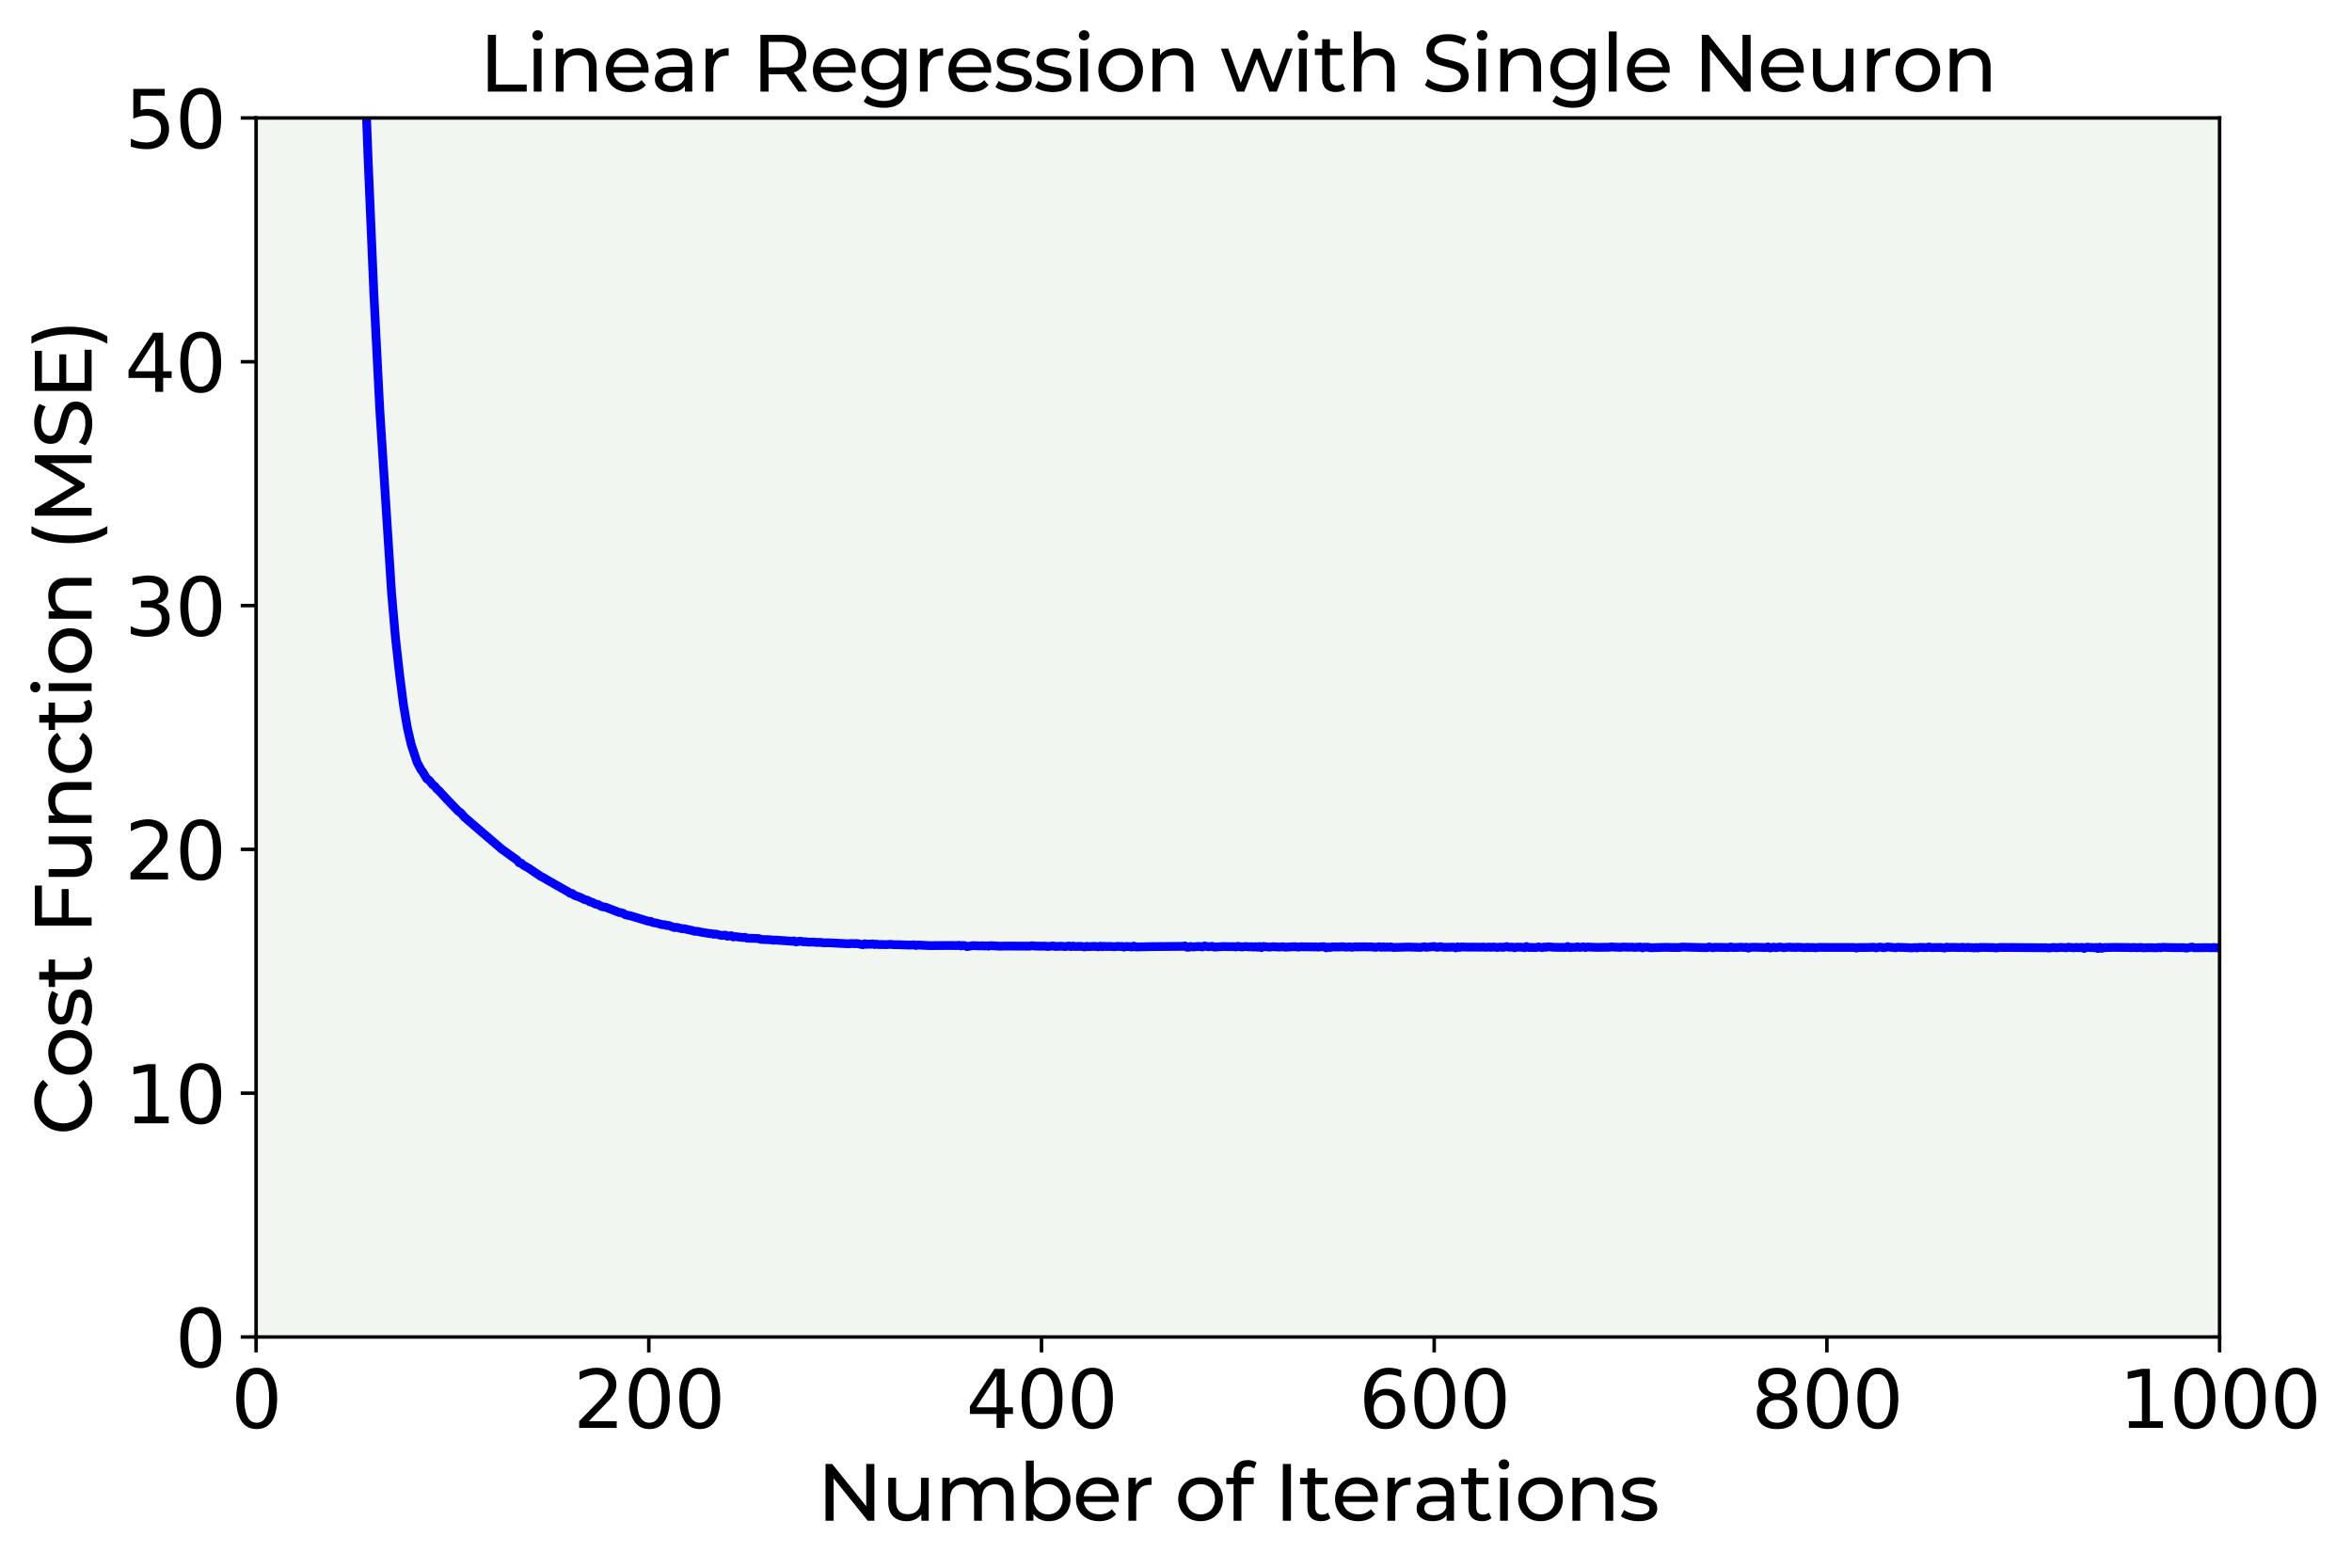 <?xml version="1.0" encoding="utf-8" standalone="no"?>
<!DOCTYPE svg PUBLIC "-//W3C//DTD SVG 1.1//EN"
  "http://www.w3.org/Graphics/SVG/1.1/DTD/svg11.dtd">
<svg xmlns:xlink="http://www.w3.org/1999/xlink" width="534.73pt" height="356.497pt" viewBox="0 0 534.73 356.497" xmlns="http://www.w3.org/2000/svg" version="1.1">
 <defs>
  <style type="text/css">*{stroke-linejoin: round; stroke-linecap: butt}</style>
 </defs>
 <g id="figure_1">
  <g id="patch_1">
   <path d="M 0 356.497 
L 534.73 356.497 
L 534.73 0 
L 0 0 
z
" style="fill: #ffffff"/>
  </g>
  <g id="axes_1">
   <g id="patch_2">
    <path d="M 58.225 304.027 
L 504.625 304.027 
L 504.625 26.827 
L 58.225 26.827 
z
" style="fill: #f1f7f0"/>
   </g>
   <g id="matplotlib.axis_1">
    <g id="xtick_1">
     <g id="line2d_1">
      <defs>
       <path id="m091066f9f6" d="M 0 0 
L 0 3.5 
" style="stroke: #000000; stroke-width: 0.8"/>
      </defs>
      <g>
       <use xlink:href="#m091066f9f6" x="58.225" y="304.027" style="stroke: #000000; stroke-width: 0.8"/>
      </g>
     </g>
     <g id="text_1">
      <!-- 0 -->
      <g transform="translate(52.498 324.704)scale(0.18 -0.18)">
       <defs>
        <path id="DejaVuSans-30" d="M 2034 4250 
Q 1547 4250 1301 3770 
Q 1056 3291 1056 2328 
Q 1056 1369 1301 889 
Q 1547 409 2034 409 
Q 2525 409 2770 889 
Q 3016 1369 3016 2328 
Q 3016 3291 2770 3770 
Q 2525 4250 2034 4250 
z
M 2034 4750 
Q 2819 4750 3233 4129 
Q 3647 3509 3647 2328 
Q 3647 1150 3233 529 
Q 2819 -91 2034 -91 
Q 1250 -91 836 529 
Q 422 1150 422 2328 
Q 422 3509 836 4129 
Q 1250 4750 2034 4750 
z
" transform="scale(0.016)"/>
       </defs>
       <use xlink:href="#DejaVuSans-30"/>
      </g>
     </g>
    </g>
    <g id="xtick_2">
     <g id="line2d_2">
      <g>
       <use xlink:href="#m091066f9f6" x="147.505" y="304.027" style="stroke: #000000; stroke-width: 0.8"/>
      </g>
     </g>
     <g id="text_2">
      <!-- 200 -->
      <g transform="translate(130.326 324.704)scale(0.18 -0.18)">
       <defs>
        <path id="DejaVuSans-32" d="M 1228 531 
L 3431 531 
L 3431 0 
L 469 0 
L 469 531 
Q 828 903 1448 1529 
Q 2069 2156 2228 2338 
Q 2531 2678 2651 2914 
Q 2772 3150 2772 3378 
Q 2772 3750 2511 3984 
Q 2250 4219 1831 4219 
Q 1534 4219 1204 4116 
Q 875 4013 500 3803 
L 500 4441 
Q 881 4594 1212 4672 
Q 1544 4750 1819 4750 
Q 2544 4750 2975 4387 
Q 3406 4025 3406 3419 
Q 3406 3131 3298 2873 
Q 3191 2616 2906 2266 
Q 2828 2175 2409 1742 
Q 1991 1309 1228 531 
z
" transform="scale(0.016)"/>
       </defs>
       <use xlink:href="#DejaVuSans-32"/>
       <use xlink:href="#DejaVuSans-30" x="63.623"/>
       <use xlink:href="#DejaVuSans-30" x="127.246"/>
      </g>
     </g>
    </g>
    <g id="xtick_3">
     <g id="line2d_3">
      <g>
       <use xlink:href="#m091066f9f6" x="236.785" y="304.027" style="stroke: #000000; stroke-width: 0.8"/>
      </g>
     </g>
     <g id="text_3">
      <!-- 400 -->
      <g transform="translate(219.606 324.704)scale(0.18 -0.18)">
       <defs>
        <path id="DejaVuSans-34" d="M 2419 4116 
L 825 1625 
L 2419 1625 
L 2419 4116 
z
M 2253 4666 
L 3047 4666 
L 3047 1625 
L 3713 1625 
L 3713 1100 
L 3047 1100 
L 3047 0 
L 2419 0 
L 2419 1100 
L 313 1100 
L 313 1709 
L 2253 4666 
z
" transform="scale(0.016)"/>
       </defs>
       <use xlink:href="#DejaVuSans-34"/>
       <use xlink:href="#DejaVuSans-30" x="63.623"/>
       <use xlink:href="#DejaVuSans-30" x="127.246"/>
      </g>
     </g>
    </g>
    <g id="xtick_4">
     <g id="line2d_4">
      <g>
       <use xlink:href="#m091066f9f6" x="326.065" y="304.027" style="stroke: #000000; stroke-width: 0.8"/>
      </g>
     </g>
     <g id="text_4">
      <!-- 600 -->
      <g transform="translate(308.886 324.704)scale(0.18 -0.18)">
       <defs>
        <path id="DejaVuSans-36" d="M 2113 2584 
Q 1688 2584 1439 2293 
Q 1191 2003 1191 1497 
Q 1191 994 1439 701 
Q 1688 409 2113 409 
Q 2538 409 2786 701 
Q 3034 994 3034 1497 
Q 3034 2003 2786 2293 
Q 2538 2584 2113 2584 
z
M 3366 4563 
L 3366 3988 
Q 3128 4100 2886 4159 
Q 2644 4219 2406 4219 
Q 1781 4219 1451 3797 
Q 1122 3375 1075 2522 
Q 1259 2794 1537 2939 
Q 1816 3084 2150 3084 
Q 2853 3084 3261 2657 
Q 3669 2231 3669 1497 
Q 3669 778 3244 343 
Q 2819 -91 2113 -91 
Q 1303 -91 875 529 
Q 447 1150 447 2328 
Q 447 3434 972 4092 
Q 1497 4750 2381 4750 
Q 2619 4750 2861 4703 
Q 3103 4656 3366 4563 
z
" transform="scale(0.016)"/>
       </defs>
       <use xlink:href="#DejaVuSans-36"/>
       <use xlink:href="#DejaVuSans-30" x="63.623"/>
       <use xlink:href="#DejaVuSans-30" x="127.246"/>
      </g>
     </g>
    </g>
    <g id="xtick_5">
     <g id="line2d_5">
      <g>
       <use xlink:href="#m091066f9f6" x="415.345" y="304.027" style="stroke: #000000; stroke-width: 0.8"/>
      </g>
     </g>
     <g id="text_5">
      <!-- 800 -->
      <g transform="translate(398.166 324.704)scale(0.18 -0.18)">
       <defs>
        <path id="DejaVuSans-38" d="M 2034 2216 
Q 1584 2216 1326 1975 
Q 1069 1734 1069 1313 
Q 1069 891 1326 650 
Q 1584 409 2034 409 
Q 2484 409 2743 651 
Q 3003 894 3003 1313 
Q 3003 1734 2745 1975 
Q 2488 2216 2034 2216 
z
M 1403 2484 
Q 997 2584 770 2862 
Q 544 3141 544 3541 
Q 544 4100 942 4425 
Q 1341 4750 2034 4750 
Q 2731 4750 3128 4425 
Q 3525 4100 3525 3541 
Q 3525 3141 3298 2862 
Q 3072 2584 2669 2484 
Q 3125 2378 3379 2068 
Q 3634 1759 3634 1313 
Q 3634 634 3220 271 
Q 2806 -91 2034 -91 
Q 1263 -91 848 271 
Q 434 634 434 1313 
Q 434 1759 690 2068 
Q 947 2378 1403 2484 
z
M 1172 3481 
Q 1172 3119 1398 2916 
Q 1625 2713 2034 2713 
Q 2441 2713 2670 2916 
Q 2900 3119 2900 3481 
Q 2900 3844 2670 4047 
Q 2441 4250 2034 4250 
Q 1625 4250 1398 4047 
Q 1172 3844 1172 3481 
z
" transform="scale(0.016)"/>
       </defs>
       <use xlink:href="#DejaVuSans-38"/>
       <use xlink:href="#DejaVuSans-30" x="63.623"/>
       <use xlink:href="#DejaVuSans-30" x="127.246"/>
      </g>
     </g>
    </g>
    <g id="xtick_6">
     <g id="line2d_6">
      <g>
       <use xlink:href="#m091066f9f6" x="504.625" y="304.027" style="stroke: #000000; stroke-width: 0.8"/>
      </g>
     </g>
     <g id="text_6">
      <!-- 1000 -->
      <g transform="translate(481.72 324.704)scale(0.18 -0.18)">
       <defs>
        <path id="DejaVuSans-31" d="M 794 531 
L 1825 531 
L 1825 4091 
L 703 3866 
L 703 4441 
L 1819 4666 
L 2450 4666 
L 2450 531 
L 3481 531 
L 3481 0 
L 794 0 
L 794 531 
z
" transform="scale(0.016)"/>
       </defs>
       <use xlink:href="#DejaVuSans-31"/>
       <use xlink:href="#DejaVuSans-30" x="63.623"/>
       <use xlink:href="#DejaVuSans-30" x="127.246"/>
       <use xlink:href="#DejaVuSans-30" x="190.869"/>
      </g>
     </g>
    </g>
    <g id="text_7">
     <!-- Number of Iterations -->
     <g transform="translate(185.752 345.804)scale(0.18 -0.18)">
      <defs>
       <path id="Montserrat-Medium-4e" d="M 4525 4480 
L 4525 0 
L 4000 0 
L 1312 3341 
L 1312 0 
L 672 0 
L 672 4480 
L 1197 4480 
L 3885 1139 
L 3885 4480 
L 4525 4480 
z
" transform="scale(0.016)"/>
       <path id="Montserrat-Medium-75" d="M 3744 3392 
L 3744 0 
L 3162 0 
L 3162 512 
Q 2976 250 2672 106 
Q 2368 -38 2010 -38 
Q 1331 -38 940 336 
Q 550 710 550 1440 
L 550 3392 
L 1165 3392 
L 1165 1510 
Q 1165 1018 1401 765 
Q 1638 512 2080 512 
Q 2566 512 2848 806 
Q 3130 1101 3130 1638 
L 3130 3392 
L 3744 3392 
z
" transform="scale(0.016)"/>
       <path id="Montserrat-Medium-6d" d="M 4826 3424 
Q 5466 3424 5840 3053 
Q 6214 2682 6214 1952 
L 6214 0 
L 5600 0 
L 5600 1882 
Q 5600 2374 5373 2624 
Q 5146 2874 4723 2874 
Q 4256 2874 3981 2582 
Q 3706 2291 3706 1747 
L 3706 0 
L 3091 0 
L 3091 1882 
Q 3091 2374 2864 2624 
Q 2637 2874 2214 2874 
Q 1747 2874 1472 2582 
Q 1197 2291 1197 1747 
L 1197 0 
L 582 0 
L 582 3392 
L 1171 3392 
L 1171 2886 
Q 1357 3149 1657 3286 
Q 1958 3424 2342 3424 
Q 2739 3424 3046 3264 
Q 3354 3104 3520 2797 
Q 3712 3091 4054 3257 
Q 4397 3424 4826 3424 
z
" transform="scale(0.016)"/>
       <path id="Montserrat-Medium-62" d="M 2381 3424 
Q 2874 3424 3264 3206 
Q 3654 2989 3875 2598 
Q 4096 2208 4096 1696 
Q 4096 1184 3875 790 
Q 3654 397 3264 179 
Q 2874 -38 2381 -38 
Q 2003 -38 1689 109 
Q 1376 256 1171 538 
L 1171 0 
L 582 0 
L 582 4749 
L 1197 4749 
L 1197 2880 
Q 1402 3149 1709 3286 
Q 2016 3424 2381 3424 
z
M 2330 499 
Q 2656 499 2915 649 
Q 3174 800 3324 1072 
Q 3475 1344 3475 1696 
Q 3475 2048 3324 2320 
Q 3174 2592 2915 2739 
Q 2656 2886 2330 2886 
Q 2010 2886 1747 2739 
Q 1485 2592 1337 2320 
Q 1190 2048 1190 1696 
Q 1190 1344 1337 1072 
Q 1485 800 1747 649 
Q 2010 499 2330 499 
z
" transform="scale(0.016)"/>
       <path id="Montserrat-Medium-65" d="M 3648 1677 
Q 3648 1606 3635 1491 
L 883 1491 
Q 941 1043 1277 771 
Q 1613 499 2112 499 
Q 2720 499 3091 909 
L 3430 512 
Q 3200 243 2857 102 
Q 2515 -38 2093 -38 
Q 1555 -38 1139 182 
Q 723 403 496 800 
Q 269 1197 269 1696 
Q 269 2189 489 2585 
Q 710 2982 1097 3203 
Q 1485 3424 1971 3424 
Q 2458 3424 2838 3203 
Q 3219 2982 3433 2585 
Q 3648 2189 3648 1677 
z
M 1971 2906 
Q 1530 2906 1232 2637 
Q 934 2368 883 1933 
L 3059 1933 
Q 3008 2362 2710 2634 
Q 2413 2906 1971 2906 
z
" transform="scale(0.016)"/>
       <path id="Montserrat-Medium-72" d="M 1171 2822 
Q 1331 3117 1644 3270 
Q 1958 3424 2406 3424 
L 2406 2829 
Q 2355 2835 2266 2835 
Q 1766 2835 1481 2537 
Q 1197 2240 1197 1690 
L 1197 0 
L 582 0 
L 582 3392 
L 1171 3392 
L 1171 2822 
z
" transform="scale(0.016)"/>
       <path id="Montserrat-Medium-20" transform="scale(0.016)"/>
       <path id="Montserrat-Medium-6f" d="M 2035 -38 
Q 1530 -38 1126 186 
Q 723 410 496 803 
Q 269 1197 269 1696 
Q 269 2195 496 2588 
Q 723 2982 1126 3203 
Q 1530 3424 2035 3424 
Q 2541 3424 2941 3203 
Q 3341 2982 3568 2588 
Q 3795 2195 3795 1696 
Q 3795 1197 3568 803 
Q 3341 410 2941 186 
Q 2541 -38 2035 -38 
z
M 2035 499 
Q 2362 499 2621 649 
Q 2880 800 3027 1072 
Q 3174 1344 3174 1696 
Q 3174 2048 3027 2320 
Q 2880 2592 2621 2739 
Q 2362 2886 2035 2886 
Q 1709 2886 1449 2739 
Q 1190 2592 1040 2320 
Q 890 2048 890 1696 
Q 890 1344 1040 1072 
Q 1190 800 1449 649 
Q 1709 499 2035 499 
z
" transform="scale(0.016)"/>
       <path id="Montserrat-Medium-66" d="M 1824 4282 
Q 1274 4282 1274 3686 
L 1274 3392 
L 2259 3392 
L 2259 2886 
L 1286 2886 
L 1286 0 
L 672 0 
L 672 2886 
L 96 2886 
L 96 3392 
L 672 3392 
L 672 3693 
Q 672 4198 966 4492 
Q 1261 4787 1792 4787 
Q 1997 4787 2176 4736 
Q 2355 4685 2483 4589 
L 2298 4122 
Q 2086 4282 1824 4282 
z
" transform="scale(0.016)"/>
       <path id="Montserrat-Medium-49" d="M 672 4480 
L 1312 4480 
L 1312 0 
L 672 0 
L 672 4480 
z
" transform="scale(0.016)"/>
       <path id="Montserrat-Medium-74" d="M 2490 198 
Q 2355 83 2156 22 
Q 1958 -38 1747 -38 
Q 1235 -38 953 237 
Q 672 512 672 1024 
L 672 2886 
L 96 2886 
L 96 3392 
L 672 3392 
L 672 4134 
L 1286 4134 
L 1286 3392 
L 2259 3392 
L 2259 2886 
L 1286 2886 
L 1286 1050 
Q 1286 774 1424 627 
Q 1562 480 1818 480 
Q 2099 480 2298 640 
L 2490 198 
z
" transform="scale(0.016)"/>
       <path id="Montserrat-Medium-61" d="M 1818 3424 
Q 2522 3424 2896 3078 
Q 3270 2733 3270 2048 
L 3270 0 
L 2688 0 
L 2688 448 
Q 2534 211 2249 86 
Q 1965 -38 1574 -38 
Q 1005 -38 662 237 
Q 320 512 320 960 
Q 320 1408 646 1680 
Q 973 1952 1683 1952 
L 2656 1952 
L 2656 2074 
Q 2656 2470 2425 2681 
Q 2195 2893 1747 2893 
Q 1446 2893 1158 2793 
Q 870 2694 672 2528 
L 416 2989 
Q 678 3200 1043 3312 
Q 1408 3424 1818 3424 
z
M 1677 435 
Q 2029 435 2285 592 
Q 2541 749 2656 1037 
L 2656 1510 
L 1709 1510 
Q 928 1510 928 986 
Q 928 730 1126 582 
Q 1325 435 1677 435 
z
" transform="scale(0.016)"/>
       <path id="Montserrat-Medium-69" d="M 582 3392 
L 1197 3392 
L 1197 0 
L 582 0 
L 582 3392 
z
M 890 4045 
Q 710 4045 592 4160 
Q 474 4275 474 4442 
Q 474 4608 592 4726 
Q 710 4845 890 4845 
Q 1069 4845 1187 4733 
Q 1306 4621 1306 4454 
Q 1306 4282 1187 4163 
Q 1069 4045 890 4045 
z
" transform="scale(0.016)"/>
       <path id="Montserrat-Medium-6e" d="M 2394 3424 
Q 3040 3424 3421 3049 
Q 3802 2675 3802 1952 
L 3802 0 
L 3187 0 
L 3187 1882 
Q 3187 2374 2950 2624 
Q 2714 2874 2272 2874 
Q 1773 2874 1485 2582 
Q 1197 2291 1197 1747 
L 1197 0 
L 582 0 
L 582 3392 
L 1171 3392 
L 1171 2880 
Q 1357 3142 1673 3283 
Q 1990 3424 2394 3424 
z
" transform="scale(0.016)"/>
       <path id="Montserrat-Medium-73" d="M 1555 -38 
Q 1139 -38 755 74 
Q 371 186 154 358 
L 410 845 
Q 634 685 954 589 
Q 1274 493 1600 493 
Q 2406 493 2406 954 
Q 2406 1107 2297 1196 
Q 2189 1286 2025 1328 
Q 1862 1370 1562 1421 
Q 1152 1485 893 1568 
Q 634 1651 448 1849 
Q 262 2048 262 2406 
Q 262 2867 646 3145 
Q 1030 3424 1677 3424 
Q 2016 3424 2355 3341 
Q 2694 3258 2912 3117 
L 2650 2630 
Q 2234 2899 1670 2899 
Q 1280 2899 1075 2771 
Q 870 2643 870 2432 
Q 870 2266 985 2170 
Q 1101 2074 1270 2029 
Q 1440 1984 1747 1926 
Q 2157 1856 2409 1776 
Q 2662 1696 2841 1504 
Q 3021 1312 3021 966 
Q 3021 506 2627 234 
Q 2234 -38 1555 -38 
z
" transform="scale(0.016)"/>
      </defs>
      <use xlink:href="#Montserrat-Medium-4e"/>
      <use xlink:href="#Montserrat-Medium-75" x="81.2"/>
      <use xlink:href="#Montserrat-Medium-6d" x="148.9"/>
      <use xlink:href="#Montserrat-Medium-62" x="254.6"/>
      <use xlink:href="#Montserrat-Medium-65" x="322.8"/>
      <use xlink:href="#Montserrat-Medium-72" x="384"/>
      <use xlink:href="#Montserrat-Medium-20" x="425"/>
      <use xlink:href="#Montserrat-Medium-6f" x="451.9"/>
      <use xlink:href="#Montserrat-Medium-66" x="515.4"/>
      <use xlink:href="#Montserrat-Medium-20" x="550.7"/>
      <use xlink:href="#Montserrat-Medium-49" x="577.6"/>
      <use xlink:href="#Montserrat-Medium-74" x="608.6"/>
      <use xlink:href="#Montserrat-Medium-65" x="650"/>
      <use xlink:href="#Montserrat-Medium-72" x="711.2"/>
      <use xlink:href="#Montserrat-Medium-61" x="752.2"/>
      <use xlink:href="#Montserrat-Medium-74" x="812"/>
      <use xlink:href="#Montserrat-Medium-69" x="853.4"/>
      <use xlink:href="#Montserrat-Medium-6f" x="881.3"/>
      <use xlink:href="#Montserrat-Medium-6e" x="944.8"/>
      <use xlink:href="#Montserrat-Medium-73" x="1012.9"/>
     </g>
    </g>
   </g>
   <g id="matplotlib.axis_2">
    <g id="ytick_1">
     <g id="line2d_7">
      <defs>
       <path id="m2115765e9c" d="M 0 0 
L -3.5 0 
" style="stroke: #000000; stroke-width: 0.8"/>
      </defs>
      <g>
       <use xlink:href="#m2115765e9c" x="58.225" y="304.027" style="stroke: #000000; stroke-width: 0.8"/>
      </g>
     </g>
     <g id="text_8">
      <!-- 0 -->
      <g transform="translate(39.772 310.865)scale(0.18 -0.18)">
       <use xlink:href="#DejaVuSans-30"/>
      </g>
     </g>
    </g>
    <g id="ytick_2">
     <g id="line2d_8">
      <g>
       <use xlink:href="#m2115765e9c" x="58.225" y="248.587" style="stroke: #000000; stroke-width: 0.8"/>
      </g>
     </g>
     <g id="text_9">
      <!-- 10 -->
      <g transform="translate(28.32 255.425)scale(0.18 -0.18)">
       <use xlink:href="#DejaVuSans-31"/>
       <use xlink:href="#DejaVuSans-30" x="63.623"/>
      </g>
     </g>
    </g>
    <g id="ytick_3">
     <g id="line2d_9">
      <g>
       <use xlink:href="#m2115765e9c" x="58.225" y="193.147" style="stroke: #000000; stroke-width: 0.8"/>
      </g>
     </g>
     <g id="text_10">
      <!-- 20 -->
      <g transform="translate(28.32 199.985)scale(0.18 -0.18)">
       <use xlink:href="#DejaVuSans-32"/>
       <use xlink:href="#DejaVuSans-30" x="63.623"/>
      </g>
     </g>
    </g>
    <g id="ytick_4">
     <g id="line2d_10">
      <g>
       <use xlink:href="#m2115765e9c" x="58.225" y="137.707" style="stroke: #000000; stroke-width: 0.8"/>
      </g>
     </g>
     <g id="text_11">
      <!-- 30 -->
      <g transform="translate(28.32 144.545)scale(0.18 -0.18)">
       <defs>
        <path id="DejaVuSans-33" d="M 2597 2516 
Q 3050 2419 3304 2112 
Q 3559 1806 3559 1356 
Q 3559 666 3084 287 
Q 2609 -91 1734 -91 
Q 1441 -91 1130 -33 
Q 819 25 488 141 
L 488 750 
Q 750 597 1062 519 
Q 1375 441 1716 441 
Q 2309 441 2620 675 
Q 2931 909 2931 1356 
Q 2931 1769 2642 2001 
Q 2353 2234 1838 2234 
L 1294 2234 
L 1294 2753 
L 1863 2753 
Q 2328 2753 2575 2939 
Q 2822 3125 2822 3475 
Q 2822 3834 2567 4026 
Q 2313 4219 1838 4219 
Q 1578 4219 1281 4162 
Q 984 4106 628 3988 
L 628 4550 
Q 988 4650 1302 4700 
Q 1616 4750 1894 4750 
Q 2613 4750 3031 4423 
Q 3450 4097 3450 3541 
Q 3450 3153 3228 2886 
Q 3006 2619 2597 2516 
z
" transform="scale(0.016)"/>
       </defs>
       <use xlink:href="#DejaVuSans-33"/>
       <use xlink:href="#DejaVuSans-30" x="63.623"/>
      </g>
     </g>
    </g>
    <g id="ytick_5">
     <g id="line2d_11">
      <g>
       <use xlink:href="#m2115765e9c" x="58.225" y="82.267" style="stroke: #000000; stroke-width: 0.8"/>
      </g>
     </g>
     <g id="text_12">
      <!-- 40 -->
      <g transform="translate(28.32 89.105)scale(0.18 -0.18)">
       <use xlink:href="#DejaVuSans-34"/>
       <use xlink:href="#DejaVuSans-30" x="63.623"/>
      </g>
     </g>
    </g>
    <g id="ytick_6">
     <g id="line2d_12">
      <g>
       <use xlink:href="#m2115765e9c" x="58.225" y="26.827" style="stroke: #000000; stroke-width: 0.8"/>
      </g>
     </g>
     <g id="text_13">
      <!-- 50 -->
      <g transform="translate(28.32 33.665)scale(0.18 -0.18)">
       <defs>
        <path id="DejaVuSans-35" d="M 691 4666 
L 3169 4666 
L 3169 4134 
L 1269 4134 
L 1269 2991 
Q 1406 3038 1543 3061 
Q 1681 3084 1819 3084 
Q 2600 3084 3056 2656 
Q 3513 2228 3513 1497 
Q 3513 744 3044 326 
Q 2575 -91 1722 -91 
Q 1428 -91 1123 -41 
Q 819 9 494 109 
L 494 744 
Q 775 591 1075 516 
Q 1375 441 1709 441 
Q 2250 441 2565 725 
Q 2881 1009 2881 1497 
Q 2881 1984 2565 2268 
Q 2250 2553 1709 2553 
Q 1456 2553 1204 2497 
Q 953 2441 691 2322 
L 691 4666 
z
" transform="scale(0.016)"/>
       </defs>
       <use xlink:href="#DejaVuSans-35"/>
       <use xlink:href="#DejaVuSans-30" x="63.623"/>
      </g>
     </g>
    </g>
    <g id="text_14">
     <!-- Cost Function (MSE) -->
     <g transform="translate(20.827 258.172)rotate(-90)scale(0.18 -0.18)">
      <defs>
       <path id="Montserrat-Medium-43" d="M 2675 -51 
Q 2003 -51 1462 246 
Q 922 544 614 1065 
Q 307 1587 307 2240 
Q 307 2893 614 3414 
Q 922 3936 1466 4233 
Q 2010 4531 2682 4531 
Q 3206 4531 3641 4355 
Q 4077 4179 4384 3834 
L 3968 3430 
Q 3462 3962 2707 3962 
Q 2208 3962 1805 3738 
Q 1402 3514 1174 3120 
Q 947 2726 947 2240 
Q 947 1754 1174 1360 
Q 1402 966 1805 742 
Q 2208 518 2707 518 
Q 3456 518 3968 1056 
L 4384 653 
Q 4077 307 3638 128 
Q 3200 -51 2675 -51 
z
" transform="scale(0.016)"/>
       <path id="Montserrat-Medium-46" d="M 1312 3923 
L 1312 2362 
L 3558 2362 
L 3558 1811 
L 1312 1811 
L 1312 0 
L 672 0 
L 672 4480 
L 3834 4480 
L 3834 3923 
L 1312 3923 
z
" transform="scale(0.016)"/>
       <path id="Montserrat-Medium-63" d="M 2061 -38 
Q 1542 -38 1136 186 
Q 730 410 499 803 
Q 269 1197 269 1696 
Q 269 2195 499 2588 
Q 730 2982 1136 3203 
Q 1542 3424 2061 3424 
Q 2522 3424 2883 3238 
Q 3245 3053 3443 2701 
L 2976 2400 
Q 2816 2643 2579 2764 
Q 2342 2886 2054 2886 
Q 1722 2886 1456 2739 
Q 1190 2592 1040 2320 
Q 890 2048 890 1696 
Q 890 1338 1040 1066 
Q 1190 794 1456 646 
Q 1722 499 2054 499 
Q 2342 499 2579 620 
Q 2816 742 2976 986 
L 3443 691 
Q 3245 339 2883 150 
Q 2522 -38 2061 -38 
z
" transform="scale(0.016)"/>
       <path id="Montserrat-Medium-28" d="M 1370 -1242 
Q 1005 -653 806 112 
Q 608 877 608 1754 
Q 608 2630 806 3401 
Q 1005 4173 1370 4749 
L 1952 4749 
Q 1568 4077 1389 3341 
Q 1210 2605 1210 1754 
Q 1210 902 1389 166 
Q 1568 -570 1952 -1242 
L 1370 -1242 
z
" transform="scale(0.016)"/>
       <path id="Montserrat-Medium-4d" d="M 4826 0 
L 4819 3264 
L 3200 544 
L 2906 544 
L 1286 3245 
L 1286 0 
L 672 0 
L 672 4480 
L 1197 4480 
L 3066 1331 
L 4909 4480 
L 5434 4480 
L 5440 0 
L 4826 0 
z
" transform="scale(0.016)"/>
       <path id="Montserrat-Medium-53" d="M 1978 -51 
Q 1472 -51 1001 105 
Q 531 262 262 512 
L 499 1011 
Q 755 781 1155 637 
Q 1555 493 1978 493 
Q 2534 493 2809 681 
Q 3085 870 3085 1184 
Q 3085 1414 2934 1558 
Q 2784 1702 2563 1779 
Q 2342 1856 1939 1952 
Q 1434 2074 1123 2195 
Q 813 2317 592 2569 
Q 371 2822 371 3251 
Q 371 3610 560 3898 
Q 749 4186 1133 4358 
Q 1517 4531 2086 4531 
Q 2483 4531 2867 4428 
Q 3251 4326 3526 4134 
L 3315 3622 
Q 3034 3802 2714 3894 
Q 2394 3987 2086 3987 
Q 1542 3987 1270 3788 
Q 998 3590 998 3277 
Q 998 3046 1152 2902 
Q 1306 2758 1533 2678 
Q 1760 2598 2150 2509 
Q 2656 2387 2963 2265 
Q 3270 2144 3491 1894 
Q 3712 1645 3712 1222 
Q 3712 870 3520 579 
Q 3328 288 2937 118 
Q 2547 -51 1978 -51 
z
" transform="scale(0.016)"/>
       <path id="Montserrat-Medium-45" d="M 3923 557 
L 3923 0 
L 672 0 
L 672 4480 
L 3834 4480 
L 3834 3923 
L 1312 3923 
L 1312 2547 
L 3558 2547 
L 3558 2003 
L 1312 2003 
L 1312 557 
L 3923 557 
z
" transform="scale(0.016)"/>
       <path id="Montserrat-Medium-29" d="M 205 -1242 
Q 589 -570 771 166 
Q 954 902 954 1754 
Q 954 2605 771 3341 
Q 589 4077 205 4749 
L 787 4749 
Q 1158 4173 1356 3405 
Q 1555 2637 1555 1754 
Q 1555 877 1356 109 
Q 1158 -659 787 -1242 
L 205 -1242 
z
" transform="scale(0.016)"/>
      </defs>
      <use xlink:href="#Montserrat-Medium-43"/>
      <use xlink:href="#Montserrat-Medium-6f" x="72.3"/>
      <use xlink:href="#Montserrat-Medium-73" x="135.8"/>
      <use xlink:href="#Montserrat-Medium-74" x="185.9"/>
      <use xlink:href="#Montserrat-Medium-20" x="227.3"/>
      <use xlink:href="#Montserrat-Medium-46" x="254.2"/>
      <use xlink:href="#Montserrat-Medium-75" x="317.7"/>
      <use xlink:href="#Montserrat-Medium-6e" x="385.4"/>
      <use xlink:href="#Montserrat-Medium-63" x="453.5"/>
      <use xlink:href="#Montserrat-Medium-74" x="510.6"/>
      <use xlink:href="#Montserrat-Medium-69" x="552"/>
      <use xlink:href="#Montserrat-Medium-6f" x="579.9"/>
      <use xlink:href="#Montserrat-Medium-6e" x="643.4"/>
      <use xlink:href="#Montserrat-Medium-20" x="711.5"/>
      <use xlink:href="#Montserrat-Medium-28" x="738.4"/>
      <use xlink:href="#Montserrat-Medium-4d" x="772.1"/>
      <use xlink:href="#Montserrat-Medium-53" x="867.6"/>
      <use xlink:href="#Montserrat-Medium-45" x="929.7"/>
      <use xlink:href="#Montserrat-Medium-29" x="996.7"/>
     </g>
    </g>
   </g>
   <g id="line2d_13">
    <path d="M 82.282 -1 
L 83.669 35.726 
L 85.009 67.083 
L 86.348 93.238 
L 89.026 134.899 
L 89.919 145.138 
L 90.812 153.077 
L 91.705 160.123 
L 92.597 165.423 
L 93.49 169.304 
L 94.829 173.354 
L 95.722 175.029 
L 96.169 175.62 
L 97.061 177.123 
L 97.508 177.359 
L 98.401 178.473 
L 98.847 178.778 
L 99.293 179.366 
L 99.74 179.739 
L 101.525 181.678 
L 104.204 184.468 
L 104.65 184.736 
L 105.543 185.751 
L 107.329 187.313 
L 114.025 193.05 
L 115.364 194.019 
L 117.596 195.62 
L 118.042 196.212 
L 118.489 196.276 
L 118.935 196.697 
L 120.274 197.47 
L 122.953 199.292 
L 123.399 199.5 
L 124.292 200.03 
L 129.202 202.821 
L 129.649 203.155 
L 130.095 203.169 
L 130.541 203.579 
L 131.881 204.041 
L 132.773 204.507 
L 133.666 204.757 
L 134.113 205.077 
L 134.559 205.15 
L 135.452 205.621 
L 135.898 205.66 
L 136.791 206.148 
L 137.684 206.295 
L 140.809 207.503 
L 141.255 207.543 
L 141.701 207.707 
L 142.148 208.007 
L 143.487 208.299 
L 147.505 209.517 
L 147.951 209.515 
L 148.397 209.776 
L 149.29 209.915 
L 150.629 210.283 
L 151.076 210.266 
L 151.522 210.442 
L 151.969 210.424 
L 153.308 210.926 
L 153.754 210.852 
L 154.647 211.079 
L 155.093 211.192 
L 155.54 211.184 
L 156.433 211.398 
L 157.325 211.571 
L 157.772 211.747 
L 158.665 211.801 
L 159.557 212.004 
L 161.343 212.286 
L 161.789 212.292 
L 162.236 212.453 
L 162.682 212.384 
L 164.021 212.718 
L 164.914 212.636 
L 165.361 212.902 
L 166.253 212.771 
L 166.7 213.058 
L 167.146 212.972 
L 168.932 213.198 
L 169.378 213.13 
L 169.825 213.341 
L 172.503 213.415 
L 172.949 213.61 
L 173.842 213.65 
L 175.181 213.695 
L 175.628 213.787 
L 176.521 213.781 
L 180.092 214.037 
L 180.538 213.964 
L 180.985 214.201 
L 181.877 214.012 
L 182.77 214.178 
L 183.217 214.136 
L 183.663 214.24 
L 185.002 214.231 
L 185.895 214.322 
L 186.341 214.271 
L 187.234 214.389 
L 188.573 214.387 
L 193.037 214.626 
L 193.484 214.54 
L 194.377 214.598 
L 194.823 214.55 
L 196.162 214.83 
L 196.609 214.599 
L 197.055 214.752 
L 197.501 214.66 
L 197.948 214.734 
L 198.394 214.625 
L 198.841 214.79 
L 199.287 214.689 
L 199.733 214.789 
L 200.626 214.78 
L 201.519 214.813 
L 202.412 214.738 
L 203.305 214.822 
L 204.197 214.817 
L 206.876 214.915 
L 207.769 214.845 
L 208.215 215.009 
L 208.661 214.889 
L 211.34 215.033 
L 213.125 215.022 
L 214.018 215.015 
L 215.804 214.999 
L 217.589 215.022 
L 218.036 214.949 
L 218.482 215.104 
L 218.929 214.988 
L 219.375 215.045 
L 219.821 215.254 
L 221.161 215.033 
L 222.946 215.106 
L 223.393 215.053 
L 223.839 215.137 
L 224.285 215.072 
L 224.732 215.161 
L 225.178 215.035 
L 227.41 215.173 
L 228.303 215.128 
L 234.106 215.156 
L 234.553 215.052 
L 235.445 215.143 
L 237.231 215.174 
L 237.677 215.127 
L 238.124 215.248 
L 239.463 215.099 
L 239.909 215.227 
L 241.249 215.167 
L 242.141 215.251 
L 243.034 215.124 
L 243.481 215.253 
L 243.927 215.135 
L 244.373 215.237 
L 245.713 215.195 
L 246.605 215.329 
L 247.052 215.195 
L 247.498 215.267 
L 248.837 215.189 
L 249.73 215.304 
L 250.177 215.151 
L 250.623 215.282 
L 251.069 215.181 
L 251.516 215.243 
L 252.409 215.216 
L 253.301 215.292 
L 254.194 215.188 
L 254.641 215.256 
L 255.087 215.205 
L 255.533 215.37 
L 255.98 215.221 
L 256.873 215.271 
L 257.319 215.345 
L 257.765 215.134 
L 258.212 215.341 
L 261.783 215.256 
L 268.925 215.201 
L 269.372 215.093 
L 269.818 215.39 
L 270.265 215.401 
L 270.711 215.217 
L 271.157 215.344 
L 272.497 215.213 
L 273.389 215.329 
L 273.836 215.109 
L 274.729 215.294 
L 275.621 215.191 
L 276.068 215.364 
L 278.3 215.233 
L 279.193 215.278 
L 280.532 215.265 
L 280.978 215.339 
L 281.425 215.183 
L 282.317 215.351 
L 283.21 215.231 
L 284.103 215.328 
L 284.549 215.257 
L 284.996 215.377 
L 285.442 215.266 
L 285.889 215.393 
L 286.335 215.234 
L 286.781 215.492 
L 287.228 215.213 
L 288.121 215.323 
L 288.567 215.379 
L 289.46 215.271 
L 290.799 215.372 
L 291.692 215.278 
L 292.138 215.396 
L 294.37 215.264 
L 295.263 215.386 
L 295.709 215.278 
L 296.602 215.308 
L 298.388 215.323 
L 299.281 215.331 
L 299.727 215.383 
L 300.173 215.303 
L 301.066 215.267 
L 301.513 215.547 
L 301.959 215.363 
L 302.405 215.457 
L 302.852 215.319 
L 304.637 215.35 
L 305.084 215.263 
L 305.977 215.384 
L 306.869 215.309 
L 307.316 215.424 
L 308.209 215.276 
L 308.655 215.356 
L 309.101 215.282 
L 309.548 215.345 
L 309.994 215.286 
L 310.887 215.328 
L 311.78 215.31 
L 312.673 215.422 
L 313.565 215.275 
L 314.012 215.428 
L 314.458 215.305 
L 314.905 215.419 
L 315.351 215.323 
L 315.797 215.405 
L 316.244 215.309 
L 316.69 215.461 
L 320.261 215.348 
L 322.94 215.449 
L 323.833 215.283 
L 324.279 215.428 
L 326.065 215.226 
L 326.511 215.399 
L 326.957 215.405 
L 327.404 215.267 
L 328.297 215.423 
L 330.529 215.374 
L 330.975 215.547 
L 331.421 215.308 
L 331.868 215.444 
L 332.314 215.326 
L 333.207 215.375 
L 334.993 215.372 
L 336.778 215.39 
L 337.225 215.346 
L 337.671 215.424 
L 338.564 215.364 
L 339.01 215.428 
L 339.457 215.342 
L 340.349 215.444 
L 341.242 215.369 
L 341.689 215.436 
L 342.581 215.249 
L 343.028 215.397 
L 343.921 215.369 
L 344.367 215.523 
L 344.813 215.358 
L 346.153 215.417 
L 346.599 215.51 
L 347.045 215.232 
L 347.492 215.44 
L 349.277 215.47 
L 349.724 215.33 
L 350.617 215.491 
L 351.063 215.352 
L 351.509 215.415 
L 351.956 215.288 
L 353.295 215.416 
L 355.973 215.445 
L 356.42 215.228 
L 356.866 215.478 
L 357.759 215.411 
L 358.205 215.44 
L 358.652 215.3 
L 359.098 215.45 
L 359.991 215.313 
L 360.437 215.463 
L 360.884 215.344 
L 363.116 215.442 
L 364.455 215.409 
L 365.794 215.409 
L 366.241 215.326 
L 367.133 215.376 
L 368.473 215.435 
L 368.919 215.35 
L 370.258 215.401 
L 371.151 215.38 
L 371.597 215.451 
L 372.937 215.341 
L 373.383 215.548 
L 373.829 215.385 
L 374.722 215.393 
L 375.169 215.524 
L 378.74 215.413 
L 379.633 215.449 
L 381.865 215.465 
L 382.311 215.354 
L 388.114 215.506 
L 388.561 215.338 
L 389.453 215.522 
L 389.9 215.41 
L 393.025 215.475 
L 393.471 215.325 
L 393.917 215.467 
L 395.257 215.437 
L 395.703 215.377 
L 396.596 215.463 
L 397.042 215.391 
L 397.489 215.601 
L 397.935 215.43 
L 398.828 215.395 
L 401.506 215.482 
L 401.953 215.323 
L 402.399 215.567 
L 403.292 215.376 
L 403.738 215.51 
L 404.631 215.351 
L 405.524 215.505 
L 406.863 215.359 
L 407.309 215.456 
L 407.756 215.408 
L 408.202 215.488 
L 408.649 215.384 
L 410.434 215.507 
L 410.881 215.406 
L 411.327 215.487 
L 412.22 215.449 
L 412.666 215.535 
L 413.559 215.431 
L 415.345 215.444 
L 421.594 215.451 
L 422.041 215.584 
L 422.487 215.463 
L 424.719 215.461 
L 426.058 215.395 
L 426.505 215.549 
L 427.397 215.352 
L 428.29 215.528 
L 429.183 215.331 
L 430.969 215.527 
L 431.415 215.406 
L 434.093 215.513 
L 434.54 215.557 
L 435.433 215.464 
L 435.879 215.559 
L 436.325 215.422 
L 438.111 215.489 
L 438.557 215.335 
L 439.004 215.474 
L 439.897 215.48 
L 441.236 215.451 
L 442.129 215.593 
L 442.575 215.374 
L 443.021 215.467 
L 443.914 215.429 
L 445.7 215.483 
L 446.146 215.397 
L 446.593 215.511 
L 447.485 215.417 
L 447.932 215.507 
L 448.378 215.477 
L 448.825 215.57 
L 449.271 215.454 
L 449.717 215.571 
L 450.164 215.437 
L 451.057 215.447 
L 453.289 215.483 
L 453.735 215.572 
L 454.628 215.448 
L 465.341 215.513 
L 465.788 215.585 
L 466.681 215.469 
L 467.127 215.448 
L 467.573 215.54 
L 468.466 215.431 
L 469.805 215.53 
L 470.252 215.387 
L 471.145 215.499 
L 471.591 215.534 
L 472.037 215.42 
L 472.484 215.508 
L 473.377 215.435 
L 473.823 215.682 
L 474.269 215.436 
L 474.716 215.372 
L 475.162 215.495 
L 475.609 215.445 
L 476.055 215.532 
L 476.501 215.445 
L 476.948 215.69 
L 477.394 215.387 
L 477.841 215.661 
L 478.287 215.488 
L 480.519 215.431 
L 484.09 215.468 
L 484.537 215.517 
L 484.983 215.441 
L 485.876 215.512 
L 486.769 215.435 
L 487.215 215.542 
L 488.554 215.483 
L 490.34 215.532 
L 490.786 215.442 
L 491.233 215.523 
L 491.679 215.413 
L 493.465 215.478 
L 496.589 215.498 
L 497.036 215.606 
L 498.375 215.356 
L 498.821 215.524 
L 501.946 215.484 
L 502.839 215.522 
L 503.285 215.448 
L 503.732 215.535 
L 504.178 215.498 
L 504.178 215.498 
" clip-path="url(#pdaefef76dc)" style="fill: none; stroke: #0000ff; stroke-width: 2; stroke-linecap: square"/>
   </g>
   <g id="patch_3">
    <path d="M 58.225 304.027 
L 58.225 26.827 
" style="fill: none; stroke: #000000; stroke-width: 0.8; stroke-linejoin: miter; stroke-linecap: square"/>
   </g>
   <g id="patch_4">
    <path d="M 504.625 304.027 
L 504.625 26.827 
" style="fill: none; stroke: #000000; stroke-width: 0.8; stroke-linejoin: miter; stroke-linecap: square"/>
   </g>
   <g id="patch_5">
    <path d="M 58.225 304.027 
L 504.625 304.027 
" style="fill: none; stroke: #000000; stroke-width: 0.8; stroke-linejoin: miter; stroke-linecap: square"/>
   </g>
   <g id="patch_6">
    <path d="M 58.225 26.827 
L 504.625 26.827 
" style="fill: none; stroke: #000000; stroke-width: 0.8; stroke-linejoin: miter; stroke-linecap: square"/>
   </g>
   <g id="text_15">
    <!-- Linear Regression with Single Neuron -->
    <g transform="translate(108.98 20.827)scale(0.18 -0.18)">
     <defs>
      <path id="Montserrat-Medium-4c" d="M 672 4480 
L 1312 4480 
L 1312 557 
L 3738 557 
L 3738 0 
L 672 0 
L 672 4480 
z
" transform="scale(0.016)"/>
      <path id="Montserrat-Medium-52" d="M 3667 0 
L 2701 1376 
Q 2522 1363 2419 1363 
L 1312 1363 
L 1312 0 
L 672 0 
L 672 4480 
L 2419 4480 
Q 3290 4480 3789 4064 
Q 4288 3648 4288 2918 
Q 4288 2400 4032 2035 
Q 3776 1670 3302 1504 
L 4365 0 
L 3667 0 
z
M 2400 1907 
Q 3008 1907 3328 2169 
Q 3648 2432 3648 2918 
Q 3648 3405 3328 3664 
Q 3008 3923 2400 3923 
L 1312 3923 
L 1312 1907 
L 2400 1907 
z
" transform="scale(0.016)"/>
      <path id="Montserrat-Medium-67" d="M 3827 3392 
L 3827 461 
Q 3827 -429 3385 -854 
Q 2944 -1280 2067 -1280 
Q 1587 -1280 1152 -1149 
Q 717 -1018 448 -774 
L 742 -301 
Q 979 -506 1328 -624 
Q 1677 -742 2048 -742 
Q 2643 -742 2928 -460 
Q 3213 -179 3213 397 
L 3213 666 
Q 2995 403 2678 272 
Q 2362 141 1990 141 
Q 1504 141 1110 349 
Q 717 557 493 931 
Q 269 1306 269 1786 
Q 269 2266 493 2640 
Q 717 3014 1110 3219 
Q 1504 3424 1990 3424 
Q 2374 3424 2704 3283 
Q 3034 3142 3245 2867 
L 3245 3392 
L 3827 3392 
z
M 2061 678 
Q 2394 678 2659 819 
Q 2925 960 3075 1213 
Q 3226 1466 3226 1786 
Q 3226 2278 2899 2582 
Q 2573 2886 2061 2886 
Q 1542 2886 1216 2582 
Q 890 2278 890 1786 
Q 890 1466 1040 1213 
Q 1190 960 1456 819 
Q 1722 678 2061 678 
z
" transform="scale(0.016)"/>
      <path id="Montserrat-Medium-77" d="M 5715 3392 
L 4448 0 
L 3859 0 
L 2880 2573 
L 1888 0 
L 1299 0 
L 38 3392 
L 621 3392 
L 1606 691 
L 2630 3392 
L 3149 3392 
L 4154 678 
L 5165 3392 
L 5715 3392 
z
" transform="scale(0.016)"/>
      <path id="Montserrat-Medium-68" d="M 2394 3424 
Q 3040 3424 3421 3049 
Q 3802 2675 3802 1952 
L 3802 0 
L 3187 0 
L 3187 1882 
Q 3187 2374 2950 2624 
Q 2714 2874 2272 2874 
Q 1773 2874 1485 2582 
Q 1197 2291 1197 1747 
L 1197 0 
L 582 0 
L 582 4749 
L 1197 4749 
L 1197 2912 
Q 1389 3155 1699 3289 
Q 2010 3424 2394 3424 
z
" transform="scale(0.016)"/>
      <path id="Montserrat-Medium-6c" d="M 582 4749 
L 1197 4749 
L 1197 0 
L 582 0 
L 582 4749 
z
" transform="scale(0.016)"/>
     </defs>
     <use xlink:href="#Montserrat-Medium-4c"/>
     <use xlink:href="#Montserrat-Medium-69" x="59.4"/>
     <use xlink:href="#Montserrat-Medium-6e" x="87.3"/>
     <use xlink:href="#Montserrat-Medium-65" x="155.4"/>
     <use xlink:href="#Montserrat-Medium-61" x="216.6"/>
     <use xlink:href="#Montserrat-Medium-72" x="276.4"/>
     <use xlink:href="#Montserrat-Medium-20" x="317.4"/>
     <use xlink:href="#Montserrat-Medium-52" x="344.3"/>
     <use xlink:href="#Montserrat-Medium-65" x="417"/>
     <use xlink:href="#Montserrat-Medium-67" x="478.2"/>
     <use xlink:href="#Montserrat-Medium-72" x="547.2"/>
     <use xlink:href="#Montserrat-Medium-65" x="588.2"/>
     <use xlink:href="#Montserrat-Medium-73" x="649.4"/>
     <use xlink:href="#Montserrat-Medium-73" x="699.5"/>
     <use xlink:href="#Montserrat-Medium-69" x="749.6"/>
     <use xlink:href="#Montserrat-Medium-6f" x="777.5"/>
     <use xlink:href="#Montserrat-Medium-6e" x="841"/>
     <use xlink:href="#Montserrat-Medium-20" x="909.1"/>
     <use xlink:href="#Montserrat-Medium-77" x="936"/>
     <use xlink:href="#Montserrat-Medium-69" x="1025.9"/>
     <use xlink:href="#Montserrat-Medium-74" x="1053.8"/>
     <use xlink:href="#Montserrat-Medium-68" x="1095.2"/>
     <use xlink:href="#Montserrat-Medium-20" x="1163.3"/>
     <use xlink:href="#Montserrat-Medium-53" x="1190.2"/>
     <use xlink:href="#Montserrat-Medium-69" x="1252.3"/>
     <use xlink:href="#Montserrat-Medium-6e" x="1280.2"/>
     <use xlink:href="#Montserrat-Medium-67" x="1348.3"/>
     <use xlink:href="#Montserrat-Medium-6c" x="1417.3"/>
     <use xlink:href="#Montserrat-Medium-65" x="1445.2"/>
     <use xlink:href="#Montserrat-Medium-20" x="1506.4"/>
     <use xlink:href="#Montserrat-Medium-4e" x="1533.3"/>
     <use xlink:href="#Montserrat-Medium-65" x="1614.5"/>
     <use xlink:href="#Montserrat-Medium-75" x="1675.7"/>
     <use xlink:href="#Montserrat-Medium-72" x="1743.4"/>
     <use xlink:href="#Montserrat-Medium-6f" x="1784.4"/>
     <use xlink:href="#Montserrat-Medium-6e" x="1847.9"/>
    </g>
   </g>
  </g>
 </g>
 <defs>
  <clipPath id="pdaefef76dc">
   <rect x="58.225" y="26.827" width="446.4" height="277.2"/>
  </clipPath>
 </defs>
</svg>
